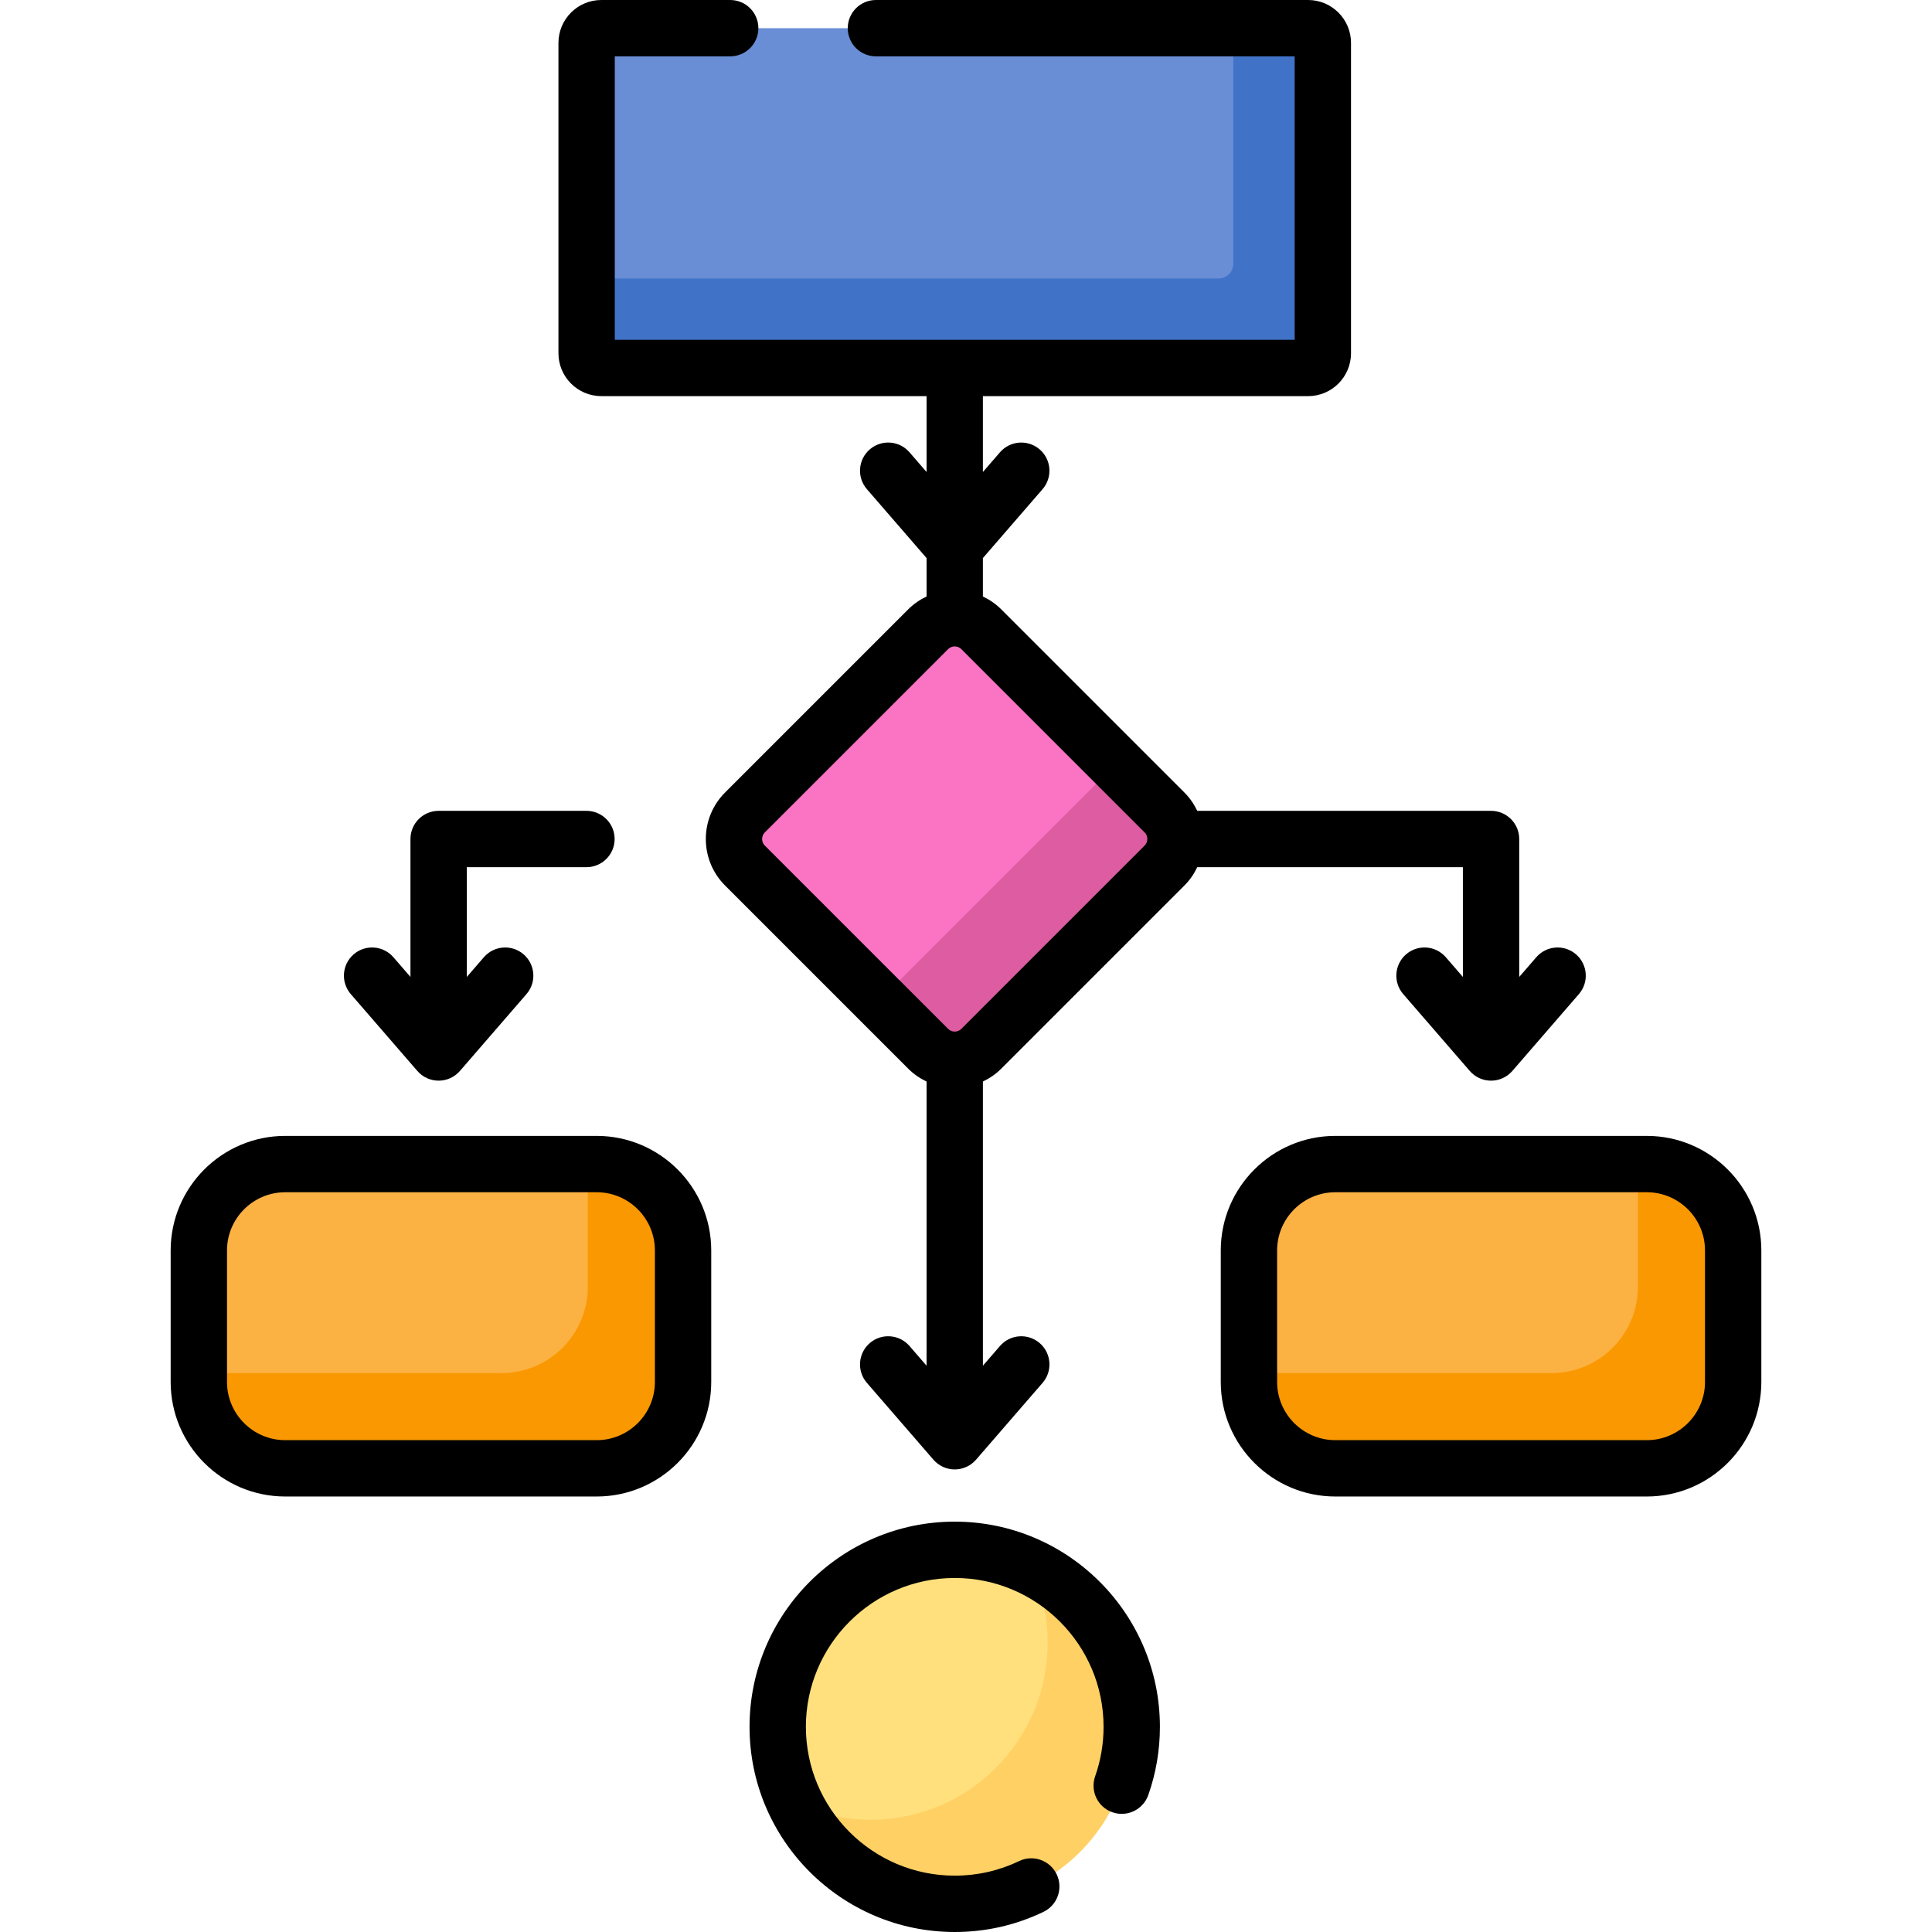 <svg id="Capa_1" enable-background="new 0 0 512 512" height="512" viewBox="0 0 512 512" width="512" xmlns="http://www.w3.org/2000/svg"><g><g><path d="m436.308 389.124h-82.327c-12.703 0-23-10.297-23-23v-34.636c0-12.703 10.297-23 23-23h82.327c12.703 0 23 10.297 23 23v34.636c0 12.703-10.298 23-23 23z" fill="#fcb143"/></g><g><path d="m158.02 389.124h-82.327c-12.703 0-23-10.297-23-23v-34.636c0-12.703 10.297-23 23-23h82.327c12.703 0 23 10.297 23 23v34.636c0 12.703-10.298 23-23 23z" fill="#fcb143"/></g><g><path d="m436.413 308.489h-2.342v32.504c0 12.645-10.25 22.895-22.895 22.895h-80.195v2.342c0 12.645 10.25 22.895 22.895 22.895h82.537c12.645 0 22.895-10.25 22.895-22.895v-34.846c0-12.645-10.251-22.895-22.895-22.895z" fill="#fa9801"/></g><g><path d="m158.125 308.489h-2.342v32.504c0 12.645-10.25 22.895-22.895 22.895h-80.195v2.342c0 12.645 10.25 22.895 22.895 22.895h82.537c12.645 0 22.895-10.25 22.895-22.895v-34.846c0-12.645-10.251-22.895-22.895-22.895z" fill="#fa9801"/></g><g><circle cx="253.013" cy="457.624" fill="#ffe07d" r="46.91"/></g><g><path d="m273.12 415.236c2.896 6.095 4.522 12.91 4.522 20.107 0 25.908-21.002 46.91-46.91 46.91-7.197 0-14.012-1.626-20.107-4.522 7.53 15.845 23.677 26.803 42.388 26.803 25.908 0 46.91-21.002 46.91-46.91-.001-18.71-10.958-34.858-26.803-42.388z" fill="#ffd064"/></g><g><path d="m245.942 277.903-48.487-48.487c-3.905-3.905-3.905-10.237 0-14.142l48.487-48.487c3.905-3.905 10.237-3.905 14.142 0l48.487 48.487c3.905 3.905 3.905 10.237 0 14.142l-48.487 48.487c-3.905 3.905-10.237 3.905-14.142 0z" fill="#fb74c4"/></g><g><path d="m308.603 215.306-12.852-12.852-62.629 62.629 12.852 12.852c3.887 3.887 10.19 3.887 14.077 0l48.551-48.551c3.888-3.888 3.888-10.19.001-14.078z" fill="#dd5ca2"/></g><path d="m346.646 97.513h-187.267c-2.164 0-3.919-1.754-3.919-3.919v-82.209c0-2.164 1.754-3.919 3.919-3.919h187.267c2.164 0 3.919 1.754 3.919 3.919v82.209c0 2.164-1.755 3.919-3.919 3.919z" fill="#698ed5"/><g><path d="m346.664 7.466h-19.82v62.425c0 2.154-1.746 3.901-3.901 3.901h-167.482v19.82c0 2.154 1.747 3.901 3.901 3.901h187.302c2.154 0 3.901-1.746 3.901-3.901v-82.245c0-2.155-1.747-3.901-3.901-3.901z" fill="#4073c8"/></g><g><path d="m387.678 229.811v29.085l-4.525-5.226c-2.701-3.118-7.415-3.456-10.532-.756-3.117 2.699-3.455 7.414-.756 10.531l17.635 20.364c1.418 1.638 3.478 2.579 5.644 2.579s4.226-.941 5.643-2.578l17.636-20.364c2.7-3.117 2.361-7.832-.755-10.531-3.117-2.699-7.832-2.361-10.531.756l-4.527 5.227v-36.552c0-4.123-3.342-7.466-7.466-7.466h-77.862c-.831-1.754-1.951-3.403-3.4-4.852l-48.551-48.551c-1.449-1.449-3.099-2.569-4.853-3.4v-10.184l15.813-18.26c2.699-3.117 2.36-7.832-.756-10.531-3.118-2.699-7.832-2.361-10.532.756l-4.525 5.226v-20.105h86.186c6.268 0 11.367-5.099 11.367-11.366v-82.246c0-6.268-5.099-11.367-11.367-11.367h-114.538c-4.124 0-7.466 3.343-7.466 7.466s3.342 7.466 7.466 7.466h110.973v75.115h-180.173v-75.116h30.585c4.124 0 7.466-3.343 7.466-7.466s-3.342-7.465-7.466-7.465h-34.15c-6.268 0-11.367 5.099-11.367 11.367v82.245c0 6.268 5.099 11.366 11.367 11.366h86.186v20.105l-4.525-5.226c-2.701-3.118-7.415-3.456-10.532-.756-3.117 2.699-3.455 7.414-.756 10.531l15.813 18.26v10.184c-1.754.831-3.404 1.951-4.853 3.4l-48.551 48.551c-6.792 6.792-6.792 17.844 0 24.636l48.551 48.551c1.449 1.449 3.099 2.569 4.853 3.4v75.309l-4.525-5.226c-2.701-3.118-7.415-3.456-10.532-.756-3.117 2.699-3.455 7.414-.756 10.531l17.635 20.364c1.418 1.637 3.478 2.578 5.644 2.578s4.226-.941 5.644-2.578l17.635-20.364c2.699-3.117 2.36-7.832-.756-10.531-3.118-2.699-7.832-2.361-10.532.756l-4.525 5.226v-75.309c1.754-.831 3.404-1.951 4.853-3.4l48.551-48.551c1.449-1.449 2.569-3.098 3.4-4.852zm-84.355-5.706-48.551 48.551c-.97.97-2.549.97-3.519 0l-48.551-48.551c-.635-.634-.729-1.375-.729-1.76s.094-1.126.729-1.76l48.551-48.551c.97-.97 2.549-.97 3.519 0l48.551 48.551c.635.634.729 1.375.729 1.76s-.094 1.126-.729 1.76z"/><path d="m436.412 301.023h-82.536c-16.741 0-30.361 13.62-30.361 30.361v34.845c0 16.741 13.62 30.361 30.361 30.361h82.536c16.741 0 30.361-13.62 30.361-30.361v-34.845c0-16.741-13.62-30.361-30.361-30.361zm15.43 65.206c0 8.508-6.921 15.429-15.429 15.429h-82.536c-8.508 0-15.429-6.921-15.429-15.429v-34.845c0-8.508 6.921-15.429 15.429-15.429h82.536c8.508 0 15.429 6.921 15.429 15.429z"/><path d="m158.125 301.023h-82.537c-16.741 0-30.361 13.62-30.361 30.361v34.845c0 16.741 13.62 30.361 30.361 30.361h82.537c16.741 0 30.361-13.62 30.361-30.361v-34.845c0-16.741-13.621-30.361-30.361-30.361zm15.429 65.206c0 8.508-6.921 15.429-15.429 15.429h-82.537c-8.508 0-15.429-6.921-15.429-15.429v-34.845c0-8.508 6.921-15.429 15.429-15.429h82.537c8.508 0 15.429 6.921 15.429 15.429z"/><path d="m253.013 403.249c-29.983 0-54.376 24.393-54.376 54.376s24.393 54.375 54.376 54.375c8.232 0 16.144-1.795 23.516-5.336 3.716-1.785 5.282-6.245 3.498-9.962-1.786-3.717-6.248-5.283-9.962-3.498-5.339 2.564-11.075 3.864-17.052 3.864-21.75 0-39.444-17.695-39.444-39.444s17.694-39.444 39.444-39.444 39.444 17.695 39.444 39.444c0 4.502-.75 8.916-2.231 13.118-1.371 3.889.671 8.153 4.56 9.523 3.886 1.37 8.152-.671 9.522-4.56 2.044-5.801 3.081-11.884 3.081-18.081-.001-29.982-24.394-54.375-54.376-54.375z"/><path d="m110.598 283.808c1.418 1.638 3.478 2.579 5.644 2.579s4.226-.941 5.643-2.578l17.636-20.364c2.7-3.117 2.361-7.832-.755-10.531-3.117-2.699-7.832-2.361-10.531.756l-4.527 5.227v-29.086h31.708c4.124 0 7.466-3.343 7.466-7.466s-3.342-7.466-7.466-7.466h-39.174c-4.124 0-7.466 3.343-7.466 7.466v36.551l-4.525-5.226c-2.701-3.118-7.415-3.456-10.532-.756-3.117 2.699-3.455 7.414-.756 10.531z"/></g></g></svg>